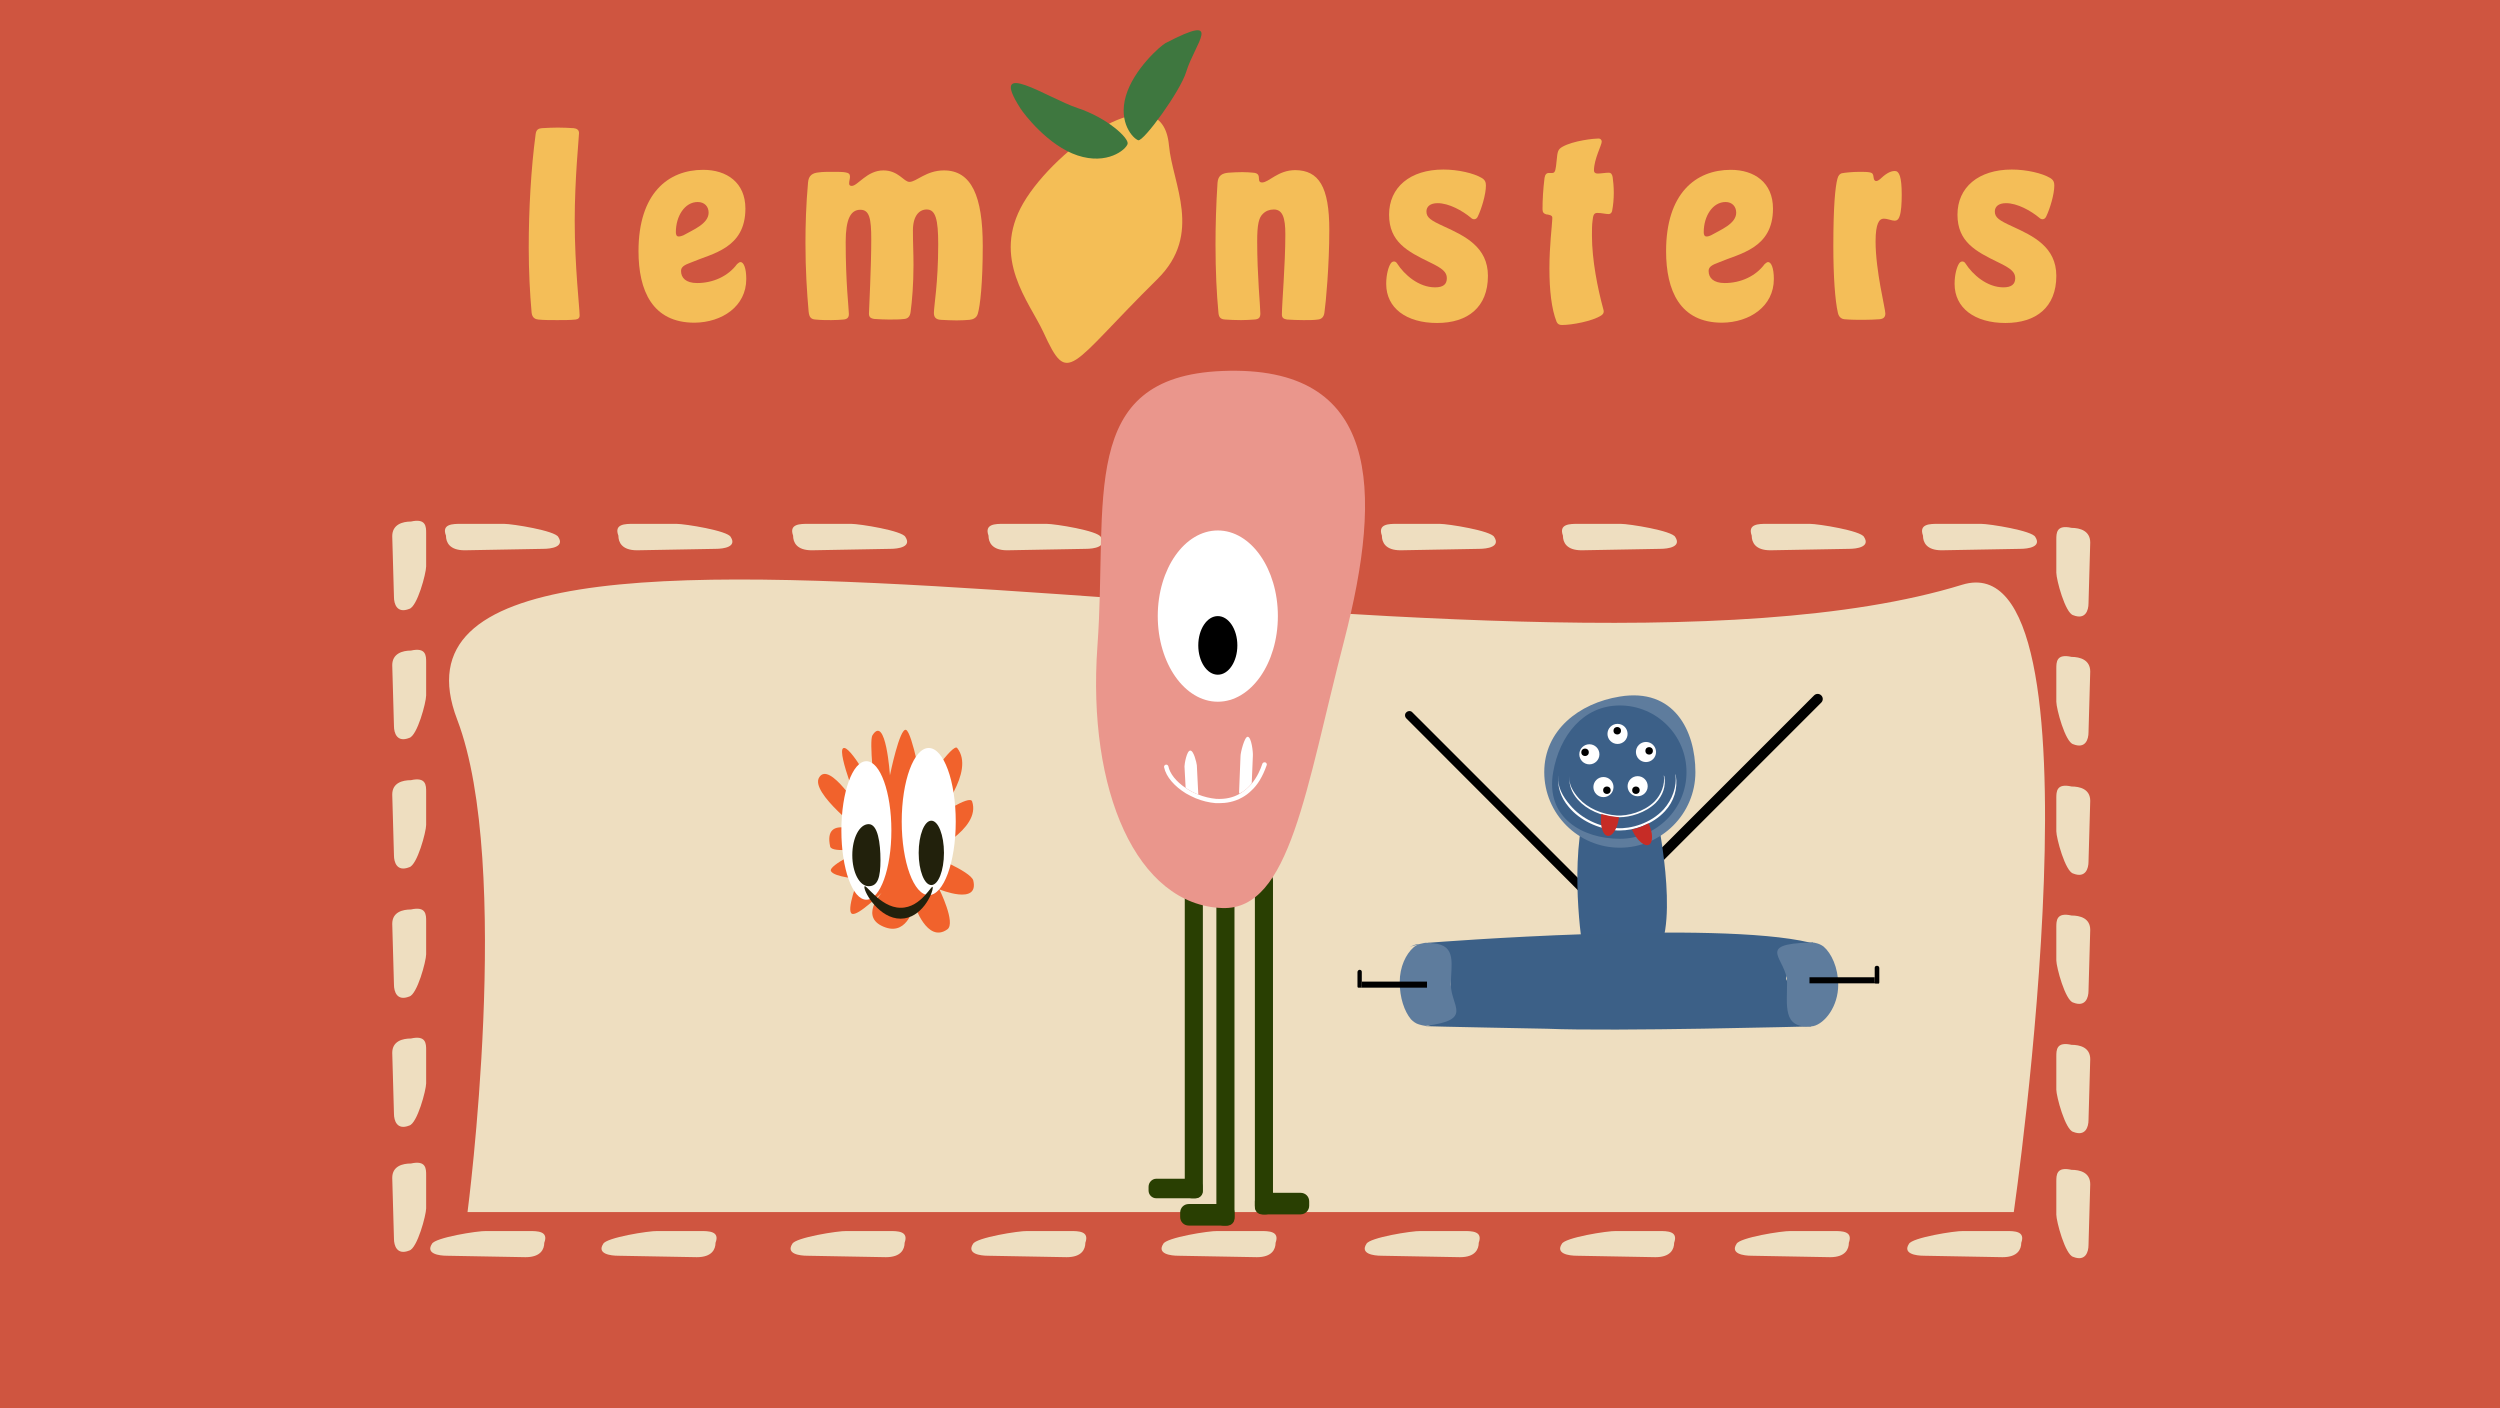 <?xml version="1.0" encoding="utf-8"?>
<!-- Generator: Adobe Illustrator 26.2.1, SVG Export Plug-In . SVG Version: 6.00 Build 0)  -->
<svg version="1.1" xmlns="http://www.w3.org/2000/svg" xmlns:xlink="http://www.w3.org/1999/xlink" x="0px" y="0px"
	 viewBox="0 0 870 490" style="enable-background:new 0 0 870 490;" xml:space="preserve">
<style type="text/css">
	.st0{fill:#CF5540;}
	.st1{fill:#EEDEC0;}
	.st2{fill:#F1622C;}
	.st3{fill:#FFFFFF;}
	.st4{fill:#22210C;}
	.st5{fill:#293F02;}
	.st6{fill:#EA968C;}
	.st7{fill:#F4BE58;}
	.st8{fill:#F4BE56;}
	.st9{fill:#3E773F;}
	.st10{fill:#387945;}
	.st11{fill:#578A55;}
	.st12{fill:#E7A947;}
	.st13{fill:#3C6088;}
	.st14{fill:#5E7C9D;}
	.st15{fill:#3C6087;}
	.st16{fill:#C62C26;}
</style>
<g id="colors">
</g>
<g id="Layer_2">
	<rect class="st0" width="870" height="490"/>
	<path class="st1" d="M700.8,421.8H162.7c0,0,15.8-120.6-3.6-171.4c-40.6-106,366.7,1.4,523.7-46.9
		C734.7,187.5,700.8,421.7,700.8,421.8L700.8,421.8z"/>
	<g>
		<g>
			<path class="st1" d="M142.4,211.9L142.4,211.9c-4.3,1.7-5.3-1.8-5.3-4.1l-0.6-21.2c0-4.1,3.6-5.1,6.5-5.1l0,0
				c5.3-1.2,5.3,1.8,5.3,4.1v11.5C148.3,199.5,145.2,211.2,142.4,211.9L142.4,211.9z"/>
			<path class="st1" d="M142.4,435.2L142.4,435.2c-4.3,1.7-5.3-1.8-5.3-4.1l-0.6-21.2c0-4.1,3.6-5,6.5-5l0,0
				c5.3-1.2,5.3,1.8,5.3,4.1v11.5C148.3,422.8,145.2,434.5,142.4,435.2L142.4,435.2z"/>
			<path class="st1" d="M142.4,391.7L142.4,391.7c-4.3,1.7-5.3-1.8-5.3-4.1l-0.6-21.2c0-4.1,3.6-5,6.5-5l0,0
				c5.3-1.2,5.3,1.8,5.3,4.1v11.5C148.3,379.3,145.2,391,142.4,391.7L142.4,391.7z"/>
			<path class="st1" d="M142.4,346.8L142.4,346.8c-4.3,1.7-5.3-1.8-5.3-4.1l-0.6-21.2c0-4.1,3.6-5,6.5-5l0,0
				c5.3-1.2,5.3,1.8,5.3,4.1v11.5C148.3,334.4,145.2,346.1,142.4,346.8L142.4,346.8z"/>
			<path class="st1" d="M142.4,301.8L142.4,301.8c-4.3,1.7-5.3-1.8-5.3-4.1l-0.6-21.2c0-4.1,3.6-5,6.5-5l0,0
				c5.3-1.2,5.3,1.8,5.3,4.1v11.5C148.3,289.4,145.2,301.1,142.4,301.8L142.4,301.8z"/>
			<path class="st1" d="M142.4,256.8L142.4,256.8c-4.3,1.7-5.3-1.8-5.3-4.1l-0.6-21.2c0-4.1,3.6-5.1,6.5-5.1l0,0
				c5.3-1.2,5.3,1.8,5.3,4.1v11.5C148.3,244.4,145.2,256.1,142.4,256.8L142.4,256.8z"/>
		</g>
		<g>
			<path class="st1" d="M194.3,186.9L194.3,186.9c2.2,3.4-2.4,4.1-5.3,4.1l-27.3,0.5c-5.3,0-6.5-2.8-6.5-5.1l0,0
				c-1.6-4.1,2.4-4.1,5.3-4.1h14.9C178.3,182.3,193.3,184.7,194.3,186.9z"/>
			<path class="st1" d="M708.3,186.9L708.3,186.9c2.2,3.4-2.4,4.1-5.3,4.1l-27.3,0.5c-5.3,0-6.5-2.8-6.5-5.1l0,0
				c-1.5-4.1,2.4-4.1,5.3-4.1h14.9C692.3,182.3,707.4,184.7,708.3,186.9z"/>
			<path class="st1" d="M648.7,186.9L648.7,186.9c2.2,3.4-2.4,4.1-5.3,4.1l-27.3,0.5c-5.3,0-6.5-2.8-6.5-5.1l0,0
				c-1.5-4.1,2.4-4.1,5.3-4.1h14.9C632.7,182.3,647.8,184.7,648.7,186.9z"/>
			<path class="st1" d="M583,186.9L583,186.9c2.2,3.4-2.4,4.1-5.3,4.1l-27.3,0.5c-5.3,0-6.5-2.8-6.5-5.1l0,0
				c-1.5-4.1,2.4-4.1,5.3-4.1H564C566.9,182.3,582,184.7,583,186.9z"/>
			<path class="st1" d="M520,186.9L520,186.9c2.2,3.4-2.4,4.1-5.3,4.1l-27.3,0.5c-5.3,0-6.5-2.8-6.5-5.1l0,0
				c-1.5-4.1,2.4-4.1,5.3-4.1H501C503.9,182.3,519,184.7,520,186.9z"/>
			<path class="st1" d="M453.9,186.9L453.9,186.9c2.2,3.4-2.4,4.1-5.3,4.1l-27.3,0.5c-5.3,0-6.5-2.8-6.5-5.1l0,0
				c-1.5-4.1,2.4-4.1,5.3-4.1h14.9C437.8,182.3,452.9,184.7,453.9,186.9z"/>
			<path class="st1" d="M383.1,186.9L383.1,186.9c2.2,3.4-2.4,4.1-5.3,4.1l-27.3,0.5c-5.3,0-6.5-2.8-6.5-5.1l0,0
				c-1.5-4.1,2.4-4.1,5.3-4.1h14.9C367.1,182.3,382.2,184.7,383.1,186.9z"/>
			<path class="st1" d="M315.1,186.9L315.1,186.9c2.2,3.4-2.4,4.1-5.3,4.1l-27.3,0.5c-5.3,0-6.5-2.8-6.5-5.1l0,0
				c-1.5-4.1,2.4-4.1,5.3-4.1h14.9C299.1,182.3,314.2,184.7,315.1,186.9z"/>
			<path class="st1" d="M254.3,186.9L254.3,186.9c2.2,3.4-2.4,4.1-5.3,4.1l-27.3,0.5c-5.3,0-6.5-2.8-6.5-5.1l0,0
				c-1.6-4.1,2.4-4.1,5.3-4.1h14.9C238.3,182.3,253.4,184.7,254.3,186.9z"/>
		</g>
		<g>
			<path class="st1" d="M664.3,432.9L664.3,432.9c-2.2,3.4,2.4,4.1,5.3,4.1l27.3,0.5c5.3,0,6.5-2.8,6.5-5l0,0
				c1.5-4.1-2.4-4.1-5.3-4.1h-14.9C680.4,428.3,665.3,430.7,664.3,432.9L664.3,432.9z"/>
			<path class="st1" d="M150.3,432.9L150.3,432.9c-2.2,3.4,2.4,4.1,5.3,4.1l27.3,0.5c5.3,0,6.5-2.8,6.5-5l0,0
				c1.6-4.1-2.4-4.1-5.3-4.1h-14.9C166.3,428.3,151.2,430.7,150.3,432.9L150.3,432.9z"/>
			<path class="st1" d="M209.9,432.9L209.9,432.9c-2.2,3.4,2.4,4.1,5.3,4.1l27.3,0.5c5.3,0,6.5-2.8,6.5-5l0,0
				c1.6-4.1-2.4-4.1-5.3-4.1h-14.9C225.9,428.3,210.8,430.7,209.9,432.9L209.9,432.9z"/>
			<path class="st1" d="M275.7,432.9L275.7,432.9c-2.2,3.4,2.4,4.1,5.3,4.1l27.3,0.5c5.3,0,6.5-2.8,6.5-5l0,0
				c1.5-4.1-2.4-4.1-5.3-4.1h-14.9C291.7,428.3,276.6,430.7,275.7,432.9L275.7,432.9z"/>
			<path class="st1" d="M338.6,432.9L338.6,432.9c-2.2,3.4,2.4,4.1,5.3,4.1l27.3,0.5c5.3,0,6.5-2.8,6.5-5l0,0
				c1.5-4.1-2.4-4.1-5.3-4.1h-14.9C354.7,428.3,339.6,430.7,338.6,432.9L338.6,432.9z"/>
			<path class="st1" d="M404.8,432.9L404.8,432.9c-2.2,3.4,2.4,4.1,5.3,4.1l27.3,0.5c5.3,0,6.5-2.8,6.5-5l0,0
				c1.5-4.1-2.4-4.1-5.3-4.1h-14.9C420.8,428.3,405.7,430.7,404.8,432.9L404.8,432.9z"/>
			<path class="st1" d="M475.5,432.9L475.5,432.9c-2.2,3.4,2.4,4.1,5.3,4.1l27.3,0.5c5.3,0,6.5-2.8,6.5-5l0,0
				c1.5-4.1-2.4-4.1-5.3-4.1h-14.9C491.5,428.3,476.4,430.7,475.5,432.9L475.5,432.9z"/>
			<path class="st1" d="M543.5,432.9L543.5,432.9c-2.2,3.4,2.4,4.1,5.3,4.1l27.3,0.5c5.3,0,6.5-2.8,6.5-5l0,0
				c1.5-4.1-2.4-4.1-5.3-4.1h-14.9C559.5,428.3,544.4,430.7,543.5,432.9L543.5,432.9z"/>
			<path class="st1" d="M604.3,432.9L604.3,432.9c-2.2,3.4,2.4,4.1,5.3,4.1l27.3,0.5c5.3,0,6.5-2.8,6.5-5l0,0
				c1.5-4.1-2.4-4.1-5.3-4.1h-14.9C620.3,428.3,605.2,430.7,604.3,432.9L604.3,432.9z"/>
		</g>
		<g>
			<path class="st1" d="M721.5,214.1L721.5,214.1c4.3,1.7,5.3-1.8,5.3-4.1l0.6-21.2c0-4.1-3.6-5.1-6.5-5.1l0,0
				c-5.3-1.2-5.3,1.8-5.3,4.1v11.5C715.6,201.7,718.7,213.4,721.5,214.1L721.5,214.1z"/>
			<path class="st1" d="M721.5,437.4L721.5,437.4c4.3,1.7,5.3-1.8,5.3-4.1l0.6-21.2c0-4.1-3.6-5-6.5-5l0,0c-5.3-1.2-5.3,1.8-5.3,4.1
				v11.5C715.6,425,718.7,436.7,721.5,437.4L721.5,437.4z"/>
			<path class="st1" d="M721.5,393.9L721.5,393.9c4.3,1.7,5.3-1.8,5.3-4.1l0.6-21.2c0-4.1-3.6-5-6.5-5l0,0c-5.3-1.2-5.3,1.8-5.3,4.1
				v11.5C715.6,381.5,718.7,393.2,721.5,393.9L721.5,393.9z"/>
			<path class="st1" d="M721.5,348.9L721.5,348.9c4.3,1.7,5.3-1.8,5.3-4.1l0.6-21.2c0-4.1-3.6-5-6.5-5l0,0c-5.3-1.2-5.3,1.8-5.3,4.1
				v11.5C715.6,336.5,718.7,348.2,721.5,348.9L721.5,348.9z"/>
			<path class="st1" d="M721.5,304L721.5,304c4.3,1.7,5.3-1.8,5.3-4.1l0.6-21.2c0-4.1-3.6-5-6.5-5l0,0c-5.3-1.2-5.3,1.8-5.3,4.1
				v11.5C715.6,291.6,718.7,303.3,721.5,304L721.5,304z"/>
			<path class="st1" d="M721.5,259L721.5,259c4.3,1.7,5.3-1.8,5.3-4.1l0.6-21.2c0-4.1-3.6-5.1-6.5-5.1l0,0c-5.3-1.2-5.3,1.8-5.3,4.1
				v11.5C715.6,246.6,718.7,258.3,721.5,259z"/>
		</g>
	</g>
	<g>
		<path class="st2" d="M299.5,282.3c0,0-8.3-20.4-6.1-21.9c2.2-1.6,11,14.6,11,14.6s-2-17.1-0.8-19.1c4.7-7.5,6.1,13.9,6.1,13.9
			s3.4-16.7,5.6-15.8s5.7,20.3,5.7,20.3s10.6-15.9,12.1-14c6.5,8.2-7.1,24-7.1,24s11.5-7.9,12.3-5.4c3.3,9.8-15.6,18.3-15.6,18.3
			s15.1,5.9,16,9.2c2.1,8.8-11.8,3.1-11.8,3.1s5.8,11.7,2.8,13.9c-7.1,5.1-11.5-8.6-11.5-8.6s-2.1,10.6-9.9,8
			c-9.8-3.3-1.4-12.2-1.4-12.2s-8.3,8.3-10.4,7.4c-2.2-1,2.2-12.2,2.2-12.2s-8.2-0.5-9.5-2.6s12.4-8.2,12.4-8.2s-12.1,2.1-12.7-0.4
			c-2.6-11.9,12-4.3,12-4.3s-19.3-14.5-15.8-19.8C288.7,264.7,299.5,282.3,299.5,282.3L299.5,282.3z"/>
		<ellipse class="st3" cx="301.5" cy="289" rx="8.7" ry="24.1"/>
		<ellipse class="st3" cx="323.2" cy="285.9" rx="9.4" ry="25.6"/>
		<path class="st4" d="M306.4,299.3c0,6-0.9,9.1-4.1,9.1s-5.7-4.8-5.7-10.8s2.5-10.8,5.7-10.8S306.4,293.4,306.4,299.3L306.4,299.3z
			"/>
		<ellipse class="st4" cx="324.1" cy="296.8" rx="4.4" ry="11.2"/>
		<path class="st4" d="M324.6,308.9c0,2.1-3.9,10.8-11.2,10.8c-7.3,0-12.6-8.9-12.6-11c0-2.1,5.3,7.2,12.6,7.2
			C320.8,316,324.6,306.9,324.6,308.9z"/>
	</g>
	<g>
		<g>
			<path class="st5" d="M425.8,307.6h1.3c1.4,0,2.5,1.1,2.5,2.5V424c0,1.4-1.1,2.5-2.5,2.5h-1.3c-1.4,0-2.5-1.1-2.5-2.5V310.1
				C423.3,308.8,424.4,307.6,425.8,307.6z"/>
			<path class="st5" d="M413.7,419h12.9c1.7,0,3,1.3,3,3v1.5c0,1.7-1.3,3-3,3h-12.9c-1.7,0-3-1.3-3-3V422
				C410.7,420.3,412,419,413.7,419z"/>
		</g>
		<g>
			<path class="st5" d="M440.5,422.6h-1.3c-1.4,0-2.5-1.1-2.5-2.5V306.2c0-1.4,1.1-2.5,2.5-2.5h1.3c1.4,0,2.5,1.1,2.5,2.5v113.8
				C443,421.4,441.9,422.6,440.5,422.6z"/>
			<path class="st5" d="M452.6,422.6h-12.9c-1.7,0-3-1.3-3-3v-1.5c0-1.7,1.3-3,3-3h12.9c1.7,0,3,1.3,3,3v1.5
				C455.6,421.2,454.3,422.6,452.6,422.6z"/>
		</g>
		<g>
			<path class="st5" d="M414.8,309.2h1.3c1.4,0,2.5,1.1,2.5,2.5v102.8c0,1.4-1.1,2.5-2.5,2.5h-1.3c-1.4,0-2.5-1.1-2.5-2.5V311.7
				C412.3,310.3,413.4,309.2,414.8,309.2z"/>
			<path class="st5" d="M402.4,410.2h13.4c1.5,0,2.7,1.2,2.7,2.7v1.4c0,1.5-1.2,2.7-2.7,2.7h-13.4c-1.5,0-2.7-1.2-2.7-2.7V413
				C399.7,411.5,400.9,410.2,402.4,410.2z"/>
		</g>
		<path class="st6" d="M467.8,222.8c-13.4,51.6-18.8,94-42.4,93.2c-29.8-1-47.1-40.8-43.5-91.1c3.7-50.9-7.2-93.8,43.5-95.8
			C480.2,126.9,481.4,170.2,467.8,222.8z"/>
		<path class="st3" d="M417,276.4L417,276.4c0,0.1,0,0.1,0,0.1c-1.6-0.6-3-1.4-4.4-2.3l-0.4-7.5c0-0.9,0.8-5.5,2-5.5
			c1.2-0.1,2.2,4.2,2.3,5.1L417,276.4z"/>
		<path class="st3" d="M440.8,266.3c-1.4,4-3.2,6.9-5.3,8.8c-1,1-2.1,1.8-3.2,2.4c-2.8,1.6-5.7,2-8,2c-0.4,0-0.9,0-1.2,0
			c-2.4-0.2-4.8-0.8-7-1.7c-1.2-0.5-2.3-1.1-3.4-1.7c-3.9-2.4-6.9-5.7-7.6-9.1c-0.1-0.4,0.2-0.8,0.6-0.9c0.4-0.1,0.8,0.2,0.9,0.6
			c0.5,2.5,2.7,5.3,6,7.5c1.3,0.9,2.8,1.7,4.4,2.3c2,0.8,4.1,1.3,6.2,1.5c3.3,0.2,6-0.5,8.1-1.7c1.7-1,3.1-2.2,4.3-3.6
			c1.9-2.3,3-4.8,3.7-6.9c0.1-0.4,0.6-0.6,1-0.5C440.7,265.4,441,265.9,440.8,266.3L440.8,266.3z"/>
		<path class="st3" d="M436,263l-0.4,9.6c-1.1,1.4-2.5,2.7-4.3,3.6c-0.1-0.2-0.1-0.4-0.1-0.6l0.5-12.5c0-1.2,1.4-6.8,2.5-6.7
			C435.5,256.4,436.1,261.8,436,263L436,263z"/>
		<ellipse class="st3" cx="423.8" cy="214.4" rx="20.9" ry="29.8"/>
		<ellipse cx="423.8" cy="224.6" rx="6.8" ry="10.2"/>
	</g>
	<g>
		<g>
			<path class="st7" d="M200.3,111.2c-1.9,0.2-4.1,0.2-6.4,0.2s-4.6,0-6.6-0.2c-0.9-0.1-2.1-0.5-2.3-2.4c-0.6-6.7-1-14.5-1-22.6
				c0-13.3,0.8-27.6,2.4-39.5c0.2-1.7,1.1-2,2.2-2.1c1.9-0.1,3.7-0.2,5.5-0.2s3.8,0.1,5.5,0.2c1.1,0.1,1.9,0.6,1.9,1.7
				c0,1.4-1.5,15.6-1.5,30.6c0,15.8,1.7,30.3,1.7,32.7C201.8,110.6,201.2,111.1,200.3,111.2L200.3,111.2z"/>
			<path class="st7" d="M241.7,112.3c-14.7,0-19.5-11.2-19.5-24.9c0-20.1,10.3-28.3,22.5-28.3c8.2,0,14.7,4.4,14.7,13.5
				c0,13.9-11.6,15.6-18.8,18.7c-2.5,0.9-3.6,1.6-3.6,3c0,2.4,1.7,4.2,5.6,4.2c5.6,0,10.8-2.4,13.9-6.6c0.5-0.4,0.8-0.7,1.2-0.7
				c1.1,0,2,2.1,2,5.9C259.7,106.6,251.3,112.2,241.7,112.3L241.7,112.3z M242.8,70.3c-4.5,0-7.6,4.9-7.6,10.5c0,0.8,0.2,1.5,1,1.5
				c0.5,0,1.1-0.2,1.6-0.4c3.3-1.9,8.8-4,8.8-7.9C246.6,71.9,245.2,70.3,242.8,70.3L242.8,70.3z"/>
			<path class="st7" d="M293.5,111.2c-1.1,0.1-2.7,0.2-4.2,0.2c-1.6,0-3.5,0-5.5-0.2c-1.4-0.1-2.2-0.6-2.4-2.8
				c-0.6-6.8-1.1-14.6-1.1-23.8c0-6.3,0.2-13.3,0.9-21.1c0.2-2.5,1.6-3.3,3.7-3.5c1.4-0.2,3-0.2,4.8-0.2s3.7,0,4.6,0.2
				c1.1,0.2,1.5,0.6,1.5,1.5c0,0.7-0.3,1.5-0.3,2.4c0,0.5,0.3,0.8,0.9,0.8c2.1,0,5.3-5.4,11-5.4c5.3,0,7.1,4,9.1,4c2.4,0,5.8-4,12-4
				c9.6,0,13.5,9,13.5,26.3c0,12.9-0.9,20.8-1.7,23.5c-0.4,1.6-1.8,2.1-2.9,2.2s-2.8,0.2-4.5,0.2s-3.7-0.1-5.5-0.2
				c-1.9-0.1-2.4-1.1-2.4-2.4c0-2.4,1.5-10.3,1.5-23.9c0-8.6-0.9-12.1-4-12.1c-2.6,0-4.8,2.2-4.8,7.3c0,4.5,0.2,7.7,0.2,12
				c0,6.8-0.5,12.6-1,16.3c-0.2,1.7-1,2.4-2.2,2.5c-1.5,0.2-3.4,0.2-5.4,0.2c-1.6,0-3.4-0.1-5-0.2c-1.5-0.2-1.9-0.8-1.9-1.9
				c0-1.2,0.8-15.6,0.8-25.8c0-7.2-0.6-10.3-3.8-10.3c-3.4,0-5.1,3.3-5.1,11.2c0,14.4,1.1,23.2,1.1,24.9
				C295.5,110.5,294.8,111.1,293.5,111.2L293.5,111.2z"/>
			<path class="st7" d="M462.6,80c0,12.4-1.2,25.4-1.7,28.8c-0.2,1.6-1.1,2.3-2.3,2.4c-1.3,0.2-3.1,0.2-5,0.2c-2,0-4-0.1-5.7-0.2
				c-1.3-0.2-1.8-0.7-1.8-1.7c0-3.8,1.2-17.3,1.2-28c0-5.8-1-8.6-4-8.6c-1.5,0-2.8,0.5-3.8,1.5c-1.4,1.3-2,3.6-2,9.5
				c0,12.2,1.1,22.7,1.1,25.2c0,1.5-0.6,2-2.1,2.1s-3,0.2-4.6,0.2c-2,0-4-0.1-5.5-0.2c-1.4-0.1-2.3-0.5-2.4-2.6
				c-0.6-6.3-1-14.2-1-23.5c0-6.6,0.2-13.8,0.7-21.5c0.2-2.6,1.7-3.3,3.8-3.5c1.5-0.1,3.2-0.2,4.8-0.2c1.4,0,2.8,0.1,3.8,0.2
				c1.5,0.1,2,0.7,2,1.9s0.4,1.5,1.1,1.5c2.4,0,5.5-4.3,11.6-4.3C458.9,59.3,462.6,64.9,462.6,80L462.6,80z"/>
			<path class="st7" d="M499.4,100c2.9,0,4.1-1.1,4.1-3.2s-1.5-3.4-5.9-5.5c-7.8-3.8-14.2-7.1-14.2-16.6s7.3-15.7,18.9-15.7
				c5.2,0,10.6,1.3,13.3,2.9c1.2,0.7,1.5,1.5,1.5,2.7c0,3-1.5,8-2.8,10.7c-0.3,0.7-0.8,1-1.3,1c-0.4,0-0.8-0.2-1.1-0.5
				c-3-2.5-7.7-5.1-11.6-5.1c-2.6,0-3.9,1.2-3.9,2.9c0,2.1,1.5,3.1,6.1,5.2c7.2,3.3,15.3,7.1,15.3,17.2c0,10.9-7,16.4-17.7,16.4
				s-17.7-5.2-17.7-13.6c0-3.3,0.8-5.9,1.5-7c0.3-0.5,0.7-0.8,1.2-0.8c0.4,0,0.8,0.2,1.1,0.7C488.7,95.6,493.7,100,499.4,100
				L499.4,100z"/>
			<path class="st7" d="M556.3,48.2c0.7,0,1.1,0.5,1.1,1.1c0,1.2-2.7,6.1-2.7,10c0,0.7,0.4,1.1,1.3,1.1c1.1,0,2.8-0.3,3.9-0.3
				c0.7,0,1.1,0.5,1.3,1.5c0.2,1.4,0.4,3.4,0.4,5.5s-0.2,4.4-0.6,6.4c-0.2,0.7-0.7,1-1.2,1c-1.1,0-2.4-0.4-3.9-0.4
				c-1.2,0-1.5,0.7-1.7,2.8c-0.2,1.4-0.2,3.2-0.2,5.1c0,8.5,2,18.4,3.9,25.4c0.1,0.4,0.2,0.7,0.2,0.9c0,0.7-0.3,1.1-0.9,1.5
				c-3.1,2-10.2,3.3-13.6,3.3c-1,0-1.5-0.3-1.9-1.1c-1.8-4.5-2.5-11.2-2.5-18.5c0-8.1,0.9-14.7,1-17.3c0.1-0.9-0.2-1.2-1-1.4
				c-0.4-0.1-0.8-0.2-1.1-0.2c-0.8-0.2-1.3-0.7-1.3-1.7c0-3.4,0.2-6.9,0.7-11c0.2-1.2,0.7-1.7,1.5-1.7h1.2c1.1,0,1.2-1.3,1.5-4.2
				c0.3-3.4,0.5-4,2-4.9C547.6,48.9,554.8,48.2,556.3,48.2L556.3,48.2z"/>
			<path class="st7" d="M599.3,112.3c-14.7,0-19.5-11.2-19.5-24.9c0-20.1,10.3-28.3,22.5-28.3c8.2,0,14.7,4.4,14.7,13.5
				c0,13.9-11.6,15.6-18.8,18.7c-2.5,0.9-3.6,1.6-3.6,3c0,2.4,1.7,4.2,5.6,4.2c5.6,0,10.8-2.4,13.9-6.6c0.5-0.4,0.8-0.7,1.2-0.7
				c1.1,0,2,2.1,2,5.9C617.3,106.6,608.9,112.2,599.3,112.3L599.3,112.3z M600.5,70.3c-4.5,0-7.6,4.9-7.6,10.5c0,0.8,0.2,1.5,1,1.5
				c0.5,0,1.1-0.2,1.5-0.4c3.3-1.9,8.8-4,8.8-7.9C604.2,71.9,602.8,70.3,600.5,70.3L600.5,70.3z"/>
			<path class="st7" d="M654,111.1c-1.5,0.1-3.4,0.2-5.5,0.2s-4.3,0-6.6-0.2c-1.1-0.1-2-0.8-2.3-2.2c-1-4.2-1.6-12.8-1.6-23.3
				c0-14.2,0.7-20.6,1.4-23.3c0.3-1.3,0.9-1.8,1.5-2c1-0.2,3.7-0.5,6.2-0.5c1.4,0,2.7,0,3.7,0.2c0.9,0.2,1.1,0.7,1.2,1.7
				c0.1,1,0.5,1.3,0.9,1.3s0.8-0.2,1.4-0.7c1.6-1.5,3.3-2.8,5.1-2.8c1.5,0,2.4,1.9,2.4,8.3c0,3-0.2,5.9-0.7,7.3
				c-0.4,1.4-1.1,1.7-1.8,1.7c-1,0-2.3-0.7-3.8-0.7s-2.8,1.6-2.8,7.9c0,10.3,3.4,23.4,3.4,25.1C656.1,110.2,655.6,111,654,111.1
				L654,111.1z"/>
			<path class="st7" d="M697.2,100c2.8,0,4.1-1.1,4.1-3.2s-1.5-3.4-5.9-5.5c-7.8-3.8-14.2-7.1-14.2-16.6s7.3-15.7,18.9-15.7
				c5.2,0,10.6,1.3,13.3,2.9c1.2,0.7,1.5,1.5,1.5,2.7c0,3-1.5,8-2.8,10.7c-0.3,0.7-0.8,1-1.3,1c-0.4,0-0.8-0.2-1.1-0.5
				c-3-2.5-7.7-5.1-11.6-5.1c-2.6,0-3.9,1.2-3.9,2.9c0,2.1,1.5,3.1,6.1,5.2c7.2,3.3,15.3,7.1,15.3,17.2c0,10.9-7,16.4-17.7,16.4
				s-17.7-5.2-17.7-13.6c0-3.3,0.8-5.9,1.5-7c0.3-0.5,0.7-0.8,1.2-0.8c0.4,0,0.8,0.2,1.1,0.7C686.5,95.6,691.5,100,697.2,100
				L697.2,100z"/>
		</g>
		<path class="st8" d="M402.8,97.1c-31.1,30.7-30.9,37.7-39.7,18.5c-4.9-10.6-18.2-25.6-7-44.9s48.3-46.1,50.7-20.1
			C408,64,418.7,81.4,402.8,97.1L402.8,97.1z"/>
		<path class="st9" d="M375,37.6c-10.3-3.4-31.4-17.8-19.9,0.1c1.1,1.8,9.6,13,19.9,16.4s16.8-2,17.4-4S385.3,41,375,37.6L375,37.6z
			"/>
		<path class="st9" d="M412.8,25c3-9.9,13.5-20.8-7.2-10c-1.7,0.9-11.1,9.1-13.8,18.4s2.5,14.8,4.3,15.4S410.8,31.7,412.8,25
			L412.8,25z"/>
	</g>
	<g>
		<g>
			<path class="st10" d="M489.4,590.9c13.7-15.8,49.2-28.5,98.1-33.7c70.7-7.5,88,21.3,86.9,42.2c-1,20.9-41.8,28.6-90.7,33.5
				C484.2,642.8,469.9,613.3,489.4,590.9L489.4,590.9z"/>
			<path class="st11" d="M483,586.7c13.7-15.8,49.2-28.5,98.1-33.7c70.7-7.5,88,21.3,86.9,42.2c-1,20.9-41.8,28.6-90.7,33.5
				C477.8,638.6,463.5,609.1,483,586.7L483,586.7z"/>
		</g>
		<g>
			<g>
				<path class="st12" d="M524.2,610.9c-1,0.1-2.3,0.3-3.7,0.5c-1.4,0.2-2.9,0.3-4.5,0.4c-0.8,0-1.4-0.2-1.6-0.9
					c-0.9-1.9-1.7-5.9-2.2-10.8c-0.7-6.6-0.5-9.7-0.2-11c0.2-0.6,0.5-0.9,0.9-1.1c0.7-0.2,2.5-0.5,4.2-0.7c0.9-0.1,1.8-0.2,2.5-0.1
					c0.6,0,0.8,0.3,0.9,0.7c0.1,0.5,0.4,0.6,0.7,0.5c0.3,0,0.5-0.2,0.9-0.4c1-0.8,2.1-1.6,3.3-1.7c1-0.1,1.7,0.7,2,3.7
					c0.1,1.4,0.2,2.8-0.1,3.5c-0.2,0.7-0.6,0.9-1.1,0.9c-0.7,0.1-1.6-0.2-2.6-0.1s-1.8,0.9-1.5,3.9c0.5,4.8,3.4,10.7,3.5,11.5
					C525.6,610.4,525.3,610.7,524.2,610.9L524.2,610.9z"/>
				<path class="st12" d="M533.4,598.2c-0.3-3.2-0.2-9.4,0-11.1c0.1-0.8,0.5-1.2,1.4-1.4c1.1-0.2,2.5-0.3,3.8-0.5
					c1.3-0.1,2.4-0.2,3.3-0.3c0.9,0,1.2,0.3,1.3,0.8c0.1,1.2,0,7.9,0.5,12.9c0.3,3.1,1.5,4,3.3,3.9c0.9-0.1,1.6-0.4,2.2-0.8
					c1-0.8,1.3-2.2,1.1-4.7c-0.7-6.7-1.9-10.7-2-11.4c-0.1-0.8,0.3-1.1,1.3-1.2c0.8-0.2,1.9-0.3,3-0.4c1.4-0.1,2.7-0.3,3.7-0.3
					c1-0.1,1.7,0.1,2,1.2c0.9,3,1.4,6.3,1.8,9.9c0.3,3.3,0.5,7,0.4,11c0,1.2-1,1.6-2.2,1.8c-0.9,0.2-2,0.3-3,0.4
					c-0.8,0.1-1.5,0.2-2.1,0.2c-0.9,0-1.3-0.2-1.4-0.8c0-0.5-0.3-0.7-1-0.6c-1.8,0.2-3.9,2.5-7.8,2.9
					C536.7,610.1,534.3,607.3,533.4,598.2L533.4,598.2z"/>
				<path class="st12" d="M579.5,605.4c-1.2,0.2-2.7,0.4-4.3,0.5c-1.5,0.2-3.1,0.3-4.5,0.4c-0.6,0-1.5-0.1-1.7-1
					c-0.8-3.1-1.3-6.7-1.7-10.5c-0.6-6.2-0.8-13-0.2-18.6c0.1-0.8,0.7-1,1.4-1.1c1.3-0.2,2.5-0.3,3.7-0.5s2.5-0.2,3.7-0.3
					c0.8,0,1.3,0.1,1.3,0.7c0.1,0.6-0.2,7.4,0.5,14.4c0.8,7.4,2.6,14.1,2.7,15.2C580.5,605,580,605.3,579.5,605.4L579.5,605.4z"/>
				<path class="st12" d="M599.1,603.9c-9.9,1-13.7-3.9-14.3-10.3c-1-9.4,5.6-14,13.8-14.8c5.5-0.6,10.1,1,10.5,5.3
					c0.7,6.5-7.1,8.1-11.8,10c-1.7,0.6-2.3,1-2.3,1.7c0.1,1.1,1.3,1.9,4,1.6c3.8-0.4,7.1-1.9,9.1-4c0.3-0.2,0.5-0.4,0.8-0.4
					c0.8-0.1,1.5,0.9,1.7,2.6C611,600,605.6,603.2,599.1,603.9L599.1,603.9z M597.9,584.2c-3,0.3-4.9,2.8-4.6,5.4
					c0,0.4,0.2,0.7,0.7,0.6c0.3,0,0.7-0.2,1-0.3c2.1-1.1,5.7-2.5,5.5-4.3C600.5,584.6,599.5,584,597.9,584.2L597.9,584.2z"/>
				<path class="st12" d="M626.6,595.3c1.9-0.2,2.7-0.8,2.6-1.8c-0.1-1-1.2-1.5-4.3-2.2c-5.4-1.2-9.9-2.3-10.3-6.8
					c-0.5-4.6,4.2-7.9,12-8.7c3.5-0.4,7.2-0.1,9.1,0.5c0.9,0.3,1.1,0.6,1.2,1.1c0.1,1.4-0.6,3.8-1.4,5.2c-0.2,0.4-0.5,0.5-0.8,0.5
					c-0.3,0-0.6,0-0.8-0.1c-2.2-1-5.5-1.9-8-1.6c-1.8,0.2-2.6,0.8-2.5,1.6c0.1,1,1.1,1.3,4.4,2c5,1,10.7,2.3,11.1,7
					c0.5,5.1-3.9,8.1-11.1,8.9c-7.3,0.8-12.2-1.2-12.5-5.1c-0.2-1.6,0.3-2.8,0.7-3.4c0.2-0.2,0.5-0.4,0.8-0.5c0.3,0,0.6,0,0.7,0.2
					C619.3,593.9,622.8,595.7,626.6,595.3L626.6,595.3z"/>
			</g>
			<g>
				<path class="st8" d="M522.5,609.2c-1,0.1-2.3,0.3-3.7,0.5c-1.4,0.1-2.9,0.3-4.5,0.4c-0.8,0-1.3-0.2-1.6-0.9
					c-0.9-1.9-1.7-5.9-2.2-10.8c-0.7-6.6-0.5-9.7-0.2-11c0.2-0.6,0.5-0.9,0.9-1.1c0.7-0.2,2.5-0.5,4.2-0.7c0.9-0.1,1.8-0.2,2.5-0.1
					c0.6,0,0.8,0.3,0.9,0.7c0.1,0.5,0.4,0.6,0.7,0.5c0.3,0,0.5-0.2,0.9-0.4c1-0.8,2.1-1.6,3.3-1.7c1-0.1,1.7,0.7,2,3.7
					c0.1,1.4,0.2,2.8-0.1,3.5c-0.2,0.7-0.6,0.9-1.1,0.9c-0.7,0.1-1.6-0.2-2.6-0.1s-1.8,0.9-1.5,3.9c0.5,4.8,3.4,10.7,3.5,11.5
					C523.9,608.6,523.6,609,522.5,609.2L522.5,609.2z"/>
				<path class="st8" d="M531.7,596.4c-0.3-3.2-0.2-9.4,0-11.1c0.1-0.8,0.5-1.2,1.4-1.4c1.1-0.1,2.5-0.3,3.8-0.5
					c1.3-0.1,2.4-0.2,3.3-0.3c0.9,0,1.2,0.3,1.3,0.8c0.1,1.2,0,7.9,0.5,12.8c0.3,3.1,1.5,4,3.3,3.9c0.9-0.1,1.6-0.4,2.2-0.8
					c1-0.8,1.3-2.2,1.1-4.7c-0.7-6.7-1.9-10.7-2-11.4c-0.1-0.8,0.3-1.1,1.3-1.2c0.8-0.2,1.9-0.3,3-0.4c1.4-0.1,2.7-0.3,3.7-0.3
					c1-0.1,1.7,0.1,1.9,1.1c0.9,3,1.4,6.3,1.8,9.9c0.3,3.3,0.5,7,0.4,11c0,1.1-1,1.6-2.2,1.8c-0.9,0.2-2,0.3-3,0.4
					c-0.8,0.1-1.5,0.2-2.1,0.2c-0.9,0-1.3-0.2-1.4-0.8c0-0.5-0.3-0.7-1-0.6c-1.8,0.2-3.9,2.5-7.8,2.9
					C535,608.3,532.6,605.5,531.7,596.4L531.7,596.4z"/>
				<path class="st8" d="M577.8,603.6c-1.2,0.2-2.7,0.4-4.3,0.5c-1.5,0.2-3.1,0.3-4.5,0.4c-0.6,0-1.5-0.1-1.7-1
					c-0.8-3.1-1.3-6.7-1.7-10.5c-0.6-6.2-0.8-13-0.2-18.7c0.1-0.8,0.7-1,1.4-1.1c1.3-0.2,2.5-0.3,3.7-0.5c1.3-0.1,2.5-0.2,3.7-0.3
					c0.8,0,1.3,0.1,1.3,0.7c0.1,0.6-0.2,7.4,0.5,14.4c0.8,7.4,2.6,14.1,2.7,15.2C578.8,603.2,578.4,603.5,577.8,603.6L577.8,603.6z"
					/>
				<path class="st8" d="M597.5,602.1c-9.9,1-13.7-3.9-14.3-10.3c-1-9.4,5.6-14,13.8-14.8c5.5-0.6,10.1,1,10.5,5.3
					c0.7,6.5-7.1,8.1-11.8,10c-1.7,0.6-2.3,1-2.3,1.7c0.1,1.1,1.3,1.9,4,1.6c3.8-0.4,7.1-1.9,9.1-4c0.3-0.2,0.5-0.4,0.8-0.4
					c0.8-0.1,1.5,0.8,1.7,2.6C609.3,598.2,603.9,601.4,597.5,602.1z M596.2,582.4c-3,0.3-4.9,2.8-4.6,5.4c0,0.4,0.2,0.7,0.7,0.6
					c0.3,0,0.7-0.1,1-0.3c2.1-1.1,5.7-2.5,5.5-4.3C598.8,582.8,597.8,582.2,596.2,582.4L596.2,582.4z"/>
				<path class="st8" d="M625,593.5c1.9-0.2,2.7-0.8,2.6-1.8c-0.1-1-1.2-1.5-4.3-2.2c-5.4-1.2-9.9-2.3-10.3-6.8
					c-0.5-4.6,4.2-7.9,12-8.7c3.5-0.4,7.2-0.1,9.1,0.5c0.9,0.3,1.1,0.6,1.2,1.1c0.1,1.4-0.6,3.8-1.4,5.2c-0.2,0.4-0.5,0.5-0.8,0.5
					c-0.3,0-0.6,0-0.8-0.1c-2.2-1-5.5-1.9-8-1.6c-1.8,0.2-2.6,0.8-2.5,1.6c0.1,1,1.1,1.3,4.4,2c5,1,10.7,2.3,11.1,7
					c0.5,5.1-3.9,8.1-11.1,8.9c-7.3,0.8-12.2-1.2-12.5-5.1c-0.2-1.6,0.3-2.8,0.7-3.4c0.2-0.2,0.5-0.4,0.8-0.5c0.3,0,0.6,0,0.7,0.2
					C617.6,592.1,621.1,593.8,625,593.5L625,593.5z"/>
			</g>
		</g>
	</g>
	<g>
		<path class="st10" d="M352.6,617.5c-15.5,13.1-51.6,20-99.2,17.6c-69-3.4-81.3-33.6-77.1-53.5c4.1-19.9,44.4-21.2,92.1-18.5
			C365.3,568.5,374.6,598.9,352.6,617.5z"/>
		<path class="st11" d="M348.3,612.7c-15.5,13.1-51.6,20-99.2,17.6c-69-3.4-81.3-33.6-77.1-53.5c4.1-19.9,44.4-21.2,92.1-18.5
			C361,563.7,370.3,594,348.3,612.7z"/>
		<g>
			<path class="st12" d="M205.5,604.9c-0.9-0.1-1.6-0.4-1.9-1.8c-0.9-3.4-1.1-9-0.7-13.9c0.8-11.3,2.2-12.5,12.5-11.8
				c13.8,1,17.2,5.6,16.8,11.2c-0.7,9.2-7.8,13.3-12.5,12.9c-2.8-0.2-4.5-3.2-5.6-3.3c-0.5,0-0.8,0.2-0.8,0.6
				c-0.2,2.7,0.9,4.4,0.8,5.1c0,0.5-0.6,0.6-1.4,0.7C210.4,604.8,207,605,205.5,604.9L205.5,604.9z M213.6,589.8
				c-0.3,4.2,1,5.2,2.9,5.4c2.7,0.2,4.4-2.8,4.7-7.5c0.2-3-1.2-4.3-4.2-4.5C215,583,214,584.2,213.6,589.8L213.6,589.8z"/>
			<path class="st12" d="M249.5,607.2c-1.4,0-3-0.1-4.7-0.3c-1.7-0.1-3.5-0.3-4.9-0.5c-0.7-0.1-1.6-0.4-1.6-1.4
				c-0.2-3.5-0.2-7.5,0.1-11.8c0.5-6.9,1.7-14.2,3.3-20.3c0.2-0.9,0.9-1,1.7-1c1.4,0.1,2.7,0.1,4.1,0.2c1.4,0.1,2.8,0.2,4.1,0.4
				c0.9,0.1,1.4,0.4,1.3,1c0,0.7-1.7,8-2.3,15.8c-0.6,8.2,0.1,15.8,0,17C250.7,607,250.2,607.2,249.5,607.2L249.5,607.2z"/>
			<path class="st12" d="M257.3,599.8c0.5-6.1,7.5-8,15.5-8.2c1.9-0.1,2.8-0.3,2.9-1.1c0.1-1.3-0.9-2.2-3.8-2.4
				c-3.1-0.2-6.4,0.5-9.4,2c-0.4,0.2-0.8,0.3-1.1,0.3c-0.2,0-0.5-0.1-0.8-0.3c-1.1-0.8-2.1-2.3-2-4c0.2-3,5.7-4.9,14.3-4.3
				c10.2,0.8,13.5,4.6,13,10.8c-0.2,2.6-0.8,6.6-1,9.7c-0.2,2.4,0.1,5.3,0,5.9c0,0.7-0.6,1.1-1.6,1.2c-2,0.1-8.6-0.3-12.6-0.6
				C261.6,608.1,256.9,605.4,257.3,599.8L257.3,599.8z M275.1,598.1c0.1-1.3-0.1-1.6-1.2-1.7c-3.3-0.2-6.2,0.9-6.3,3.1
				c-0.1,1.8,1.6,2.8,4.7,3c1.9,0.1,2.5-0.4,2.6-1.7L275.1,598.1L275.1,598.1z"/>
			<path class="st12" d="M293.6,602.8c1.7,0.1,3.9,0.5,5.9,0.7c2.2,0.2,3.8,0.1,3.9-0.8c0-0.2-0.3-0.5-0.7-0.7c-7-3-10-7.1-9.3-16.6
				c0.1-1.1,0.6-1.5,2.1-1.5c1.1,0,2.4,0,3.9,0.2c1.5,0.1,3.1,0.3,4.5,0.5c0.7,0.1,1.3,0.3,1.2,0.9c0,0.4-0.4,1.8-0.5,3
				c-0.4,5.3,2,9.6,4.1,9.8c0.4,0,0.7-0.1,1-0.5c0.8-1.4,1.3-4.1,1.5-6.8c0.2-2.1-0.1-4.4-0.1-4.9c0-0.5,0.7-0.8,1.3-0.8
				c1,0,2.6,0.1,4,0.2c1.5,0.1,2.9,0.2,3.6,0.3c1.7,0.3,2.1,1.2,2,2.5c-1.1,14.6-5.9,24.5-28.9,22.8c-1.6-0.1-2-0.6-2-1.5
				c0-0.6,0-1.3,0-2c0.1-1.3,0.3-2.7,0.6-3.9C292,603,292.7,602.7,293.6,602.8L293.6,602.8z"/>
		</g>
		<g>
			<path class="st7" d="M203.6,603.6c-0.9-0.1-1.6-0.4-1.9-1.8c-0.9-3.4-1.1-9-0.7-13.9c0.8-11.3,2.2-12.5,12.5-11.8
				c13.8,1,17.2,5.6,16.8,11.2c-0.7,9.2-7.8,13.3-12.5,12.9c-2.8-0.2-4.5-3.2-5.6-3.3c-0.5,0-0.8,0.2-0.8,0.6
				c-0.2,2.7,0.9,4.4,0.8,5.1c0,0.5-0.6,0.6-1.4,0.7C208.5,603.5,205.1,603.7,203.6,603.6L203.6,603.6z M211.7,588.4
				c-0.3,4.2,1,5.2,2.9,5.4c2.7,0.2,4.4-2.8,4.7-7.5c0.2-3-1.2-4.3-4.2-4.5C213.1,581.7,212.1,582.9,211.7,588.4L211.7,588.4z"/>
			<path class="st7" d="M247.6,605.9c-1.4,0-3-0.1-4.7-0.3c-1.7-0.1-3.5-0.3-4.9-0.5c-0.7-0.1-1.6-0.4-1.6-1.3
				c-0.2-3.5-0.2-7.5,0.1-11.8c0.5-6.9,1.7-14.2,3.3-20.3c0.2-0.9,0.9-1,1.7-1c1.4,0.1,2.7,0.1,4.1,0.2c1.4,0.1,2.8,0.2,4.1,0.4
				c0.9,0.1,1.4,0.4,1.3,1c0,0.7-1.7,8-2.3,15.8c-0.6,8.2,0.1,15.8,0,17C248.8,605.7,248.3,605.9,247.6,605.9L247.6,605.9z"/>
			<path class="st7" d="M255.4,598.4c0.5-6.1,7.5-8,15.5-8.2c1.9-0.1,2.8-0.3,2.9-1.1c0.1-1.3-0.9-2.2-3.8-2.4
				c-3.1-0.2-6.4,0.5-9.4,2c-0.4,0.2-0.8,0.3-1.1,0.3c-0.2,0-0.5-0.1-0.8-0.3c-1.1-0.8-2.1-2.3-2-4c0.2-3,5.7-4.9,14.3-4.3
				c10.2,0.8,13.5,4.6,13,10.8c-0.2,2.6-0.8,6.6-1,9.7c-0.2,2.4,0.1,5.3,0,5.9c0,0.7-0.6,1.1-1.6,1.2c-2,0.1-8.6-0.3-12.6-0.6
				C259.7,606.8,254.9,604,255.4,598.4L255.4,598.4z M273.2,596.8c0.1-1.3-0.1-1.6-1.1-1.7c-3.3-0.2-6.2,0.9-6.3,3.1
				c-0.1,1.8,1.6,2.8,4.7,3c1.9,0.1,2.5-0.4,2.6-1.7L273.2,596.8L273.2,596.8z"/>
			<path class="st7" d="M291.7,601.5c1.7,0.1,3.9,0.5,5.9,0.7c2.2,0.2,3.8,0.1,3.9-0.8c0-0.2-0.3-0.5-0.7-0.7c-7-3-10-7.1-9.3-16.6
				c0.1-1.1,0.6-1.5,2.1-1.5c1.1,0,2.4,0,3.9,0.2c1.5,0.1,3.1,0.3,4.5,0.5c0.7,0.1,1.3,0.3,1.2,0.8c0,0.4-0.4,1.8-0.5,3
				c-0.4,5.3,2,9.6,4.1,9.8c0.4,0,0.7-0.1,1-0.5c0.8-1.4,1.3-4.1,1.5-6.8c0.2-2.1-0.1-4.4-0.1-4.9c0-0.5,0.7-0.8,1.3-0.8
				c1,0,2.6,0.1,4,0.2c1.5,0.1,2.9,0.2,3.6,0.4c1.7,0.3,2.1,1.2,2,2.5c-1.1,14.6-5.9,24.5-28.9,22.8c-1.6-0.1-2-0.6-2-1.5
				c0-0.6,0-1.3,0-2c0.1-1.3,0.3-2.7,0.6-3.9C290.1,601.7,290.7,601.4,291.7,601.5L291.7,601.5z"/>
		</g>
	</g>
	<g>
		<path d="M576.4,296.9l54.9-54.9c0.7-0.7,1.8-0.7,2.5,0v0c0.7,0.7,0.7,1.8,0,2.5l-54.9,54.9c-0.7,0.7-1.8,0.7-2.5,0v0
			C575.7,298.7,575.7,297.6,576.4,296.9z"/>
		<path d="M551.5,312.2L489.4,250c-0.6-0.6-0.6-1.6,0-2.1l0,0c0.6-0.6,1.6-0.6,2.1,0l62.2,62.2c0.6,0.6,0.6,1.6,0,2.1v0
			C553.1,312.8,552.1,312.8,551.5,312.2z"/>
		<path class="st13" d="M563.8,345L563.8,345c-7,0-12.7-5.7-12.7-12.7c0,0-4.9-27.7,0-49c1.5-6.8,5.7-12.7,12.7-12.7l0,0
			c7,0,12.7,5.7,12.7,12.7c0,0,8.1,37.4,0,49C570.5,340.8,570.8,345,563.8,345z"/>
		<path class="st14" d="M628,357.9c0.4,0,0.8,0,1.2-0.1c-0.3,0.1-0.7,0.1-1,0.1C628.1,357.9,628.1,357.9,628,357.9L628,357.9z"/>
		<path class="st14" d="M631.2,329.1c-0.9-0.2-1.8-0.4-2.7-0.5c0.2,0,0.4,0,0.6,0C629.8,328.6,630.5,328.8,631.2,329.1L631.2,329.1z
			"/>
		<path class="st15" d="M630.3,357.2c-0.2,0-0.3,0-0.5,0c0,0-68,1.8-91.5,0.8c-0.7,0-41.6-0.8-42.3-0.9c0.1,0,0.1,0,0.2,0h0
			c4.1-0.4,8.7-6.8,8.7-14.4c0-6-2.4-11-5.3-13.4c-0.8-0.6-1.7-1-2.7-1.2c-0.1,0-0.2,0-0.3,0c0.5,0,1-0.1,1.6-0.1
			c0,0,98.9-7.8,131.6,0c0.4,0.1,0.7,0,1.1,0c6.3,14.2-13.7,8-8.5,14C627.9,348.1,633.8,340.1,630.3,357.2L630.3,357.2z"/>
		<path class="st14" d="M639.7,342.7c0,7.6-4.7,13.5-8.7,14.4h0c-0.4,0-0.8,0.1-1.2,0.1c-9.4,0.5-7.9-7.1-7.9-15.3
			s-11.7-13.4,8.2-13.9c0.2,0,0.5,0,0.7,0c0.4,0,0.8,0.1,1.2,0.2c0.9,0.2,1.8,0.6,2.6,1.2C637.3,331.7,639.7,336.7,639.7,342.7
			L639.7,342.7z"/>
		<path class="st14" d="M504.9,342.6c0,7.6,8,12.3-8.7,14.4h0c-0.1,0-0.1,0-0.2,0c-0.8-0.1-1.5-0.3-2.2-0.5c-1.1-0.3-2-1-2.8-1.8
			c-2.3-2.8-3.9-7.5-3.9-12.9s2.2-9.8,4.8-12.1c0.6-0.5,1.4-1,2.2-1.2c0.4-0.1,0.9-0.2,1.3-0.3c0.8-0.2,1.6-0.1,2.5,0h0
			c0.3,0.1,0.6,0.1,0.9,0.1C507.1,328.9,504.9,335.8,504.9,342.6L504.9,342.6z"/>
		<path class="st14" d="M494.2,328.7c-1.3,0.1-2.5,0.4-3.6,0.9c0.9-0.5,1.7-0.9,2.6-1C493.5,328.6,493.9,328.7,494.2,328.7z"/>
		<g>
			<path d="M652.7,342.2h-23v-2.1h22.7v1.5C652.4,341.9,652.5,342.1,652.7,342.2L652.7,342.2z"/>
			<path d="M654,336.9v4.9c0,0.1,0,0.3-0.1,0.4c0,0.1-0.1,0.1-0.2,0.1h-1c-0.2-0.1-0.3-0.3-0.3-0.6v-4.9c0-0.4,0.3-0.7,0.7-0.7h0.2
				C653.7,336.1,654,336.5,654,336.9L654,336.9z"/>
		</g>
		<g>
			<path d="M473.6,343.7h23v-2.1h-22.7v1.5C473.9,343.4,473.8,343.6,473.6,343.7L473.6,343.7z"/>
			<path d="M472.4,338.3v4.9c0,0.1,0,0.3,0.1,0.4c0,0.1,0.1,0.1,0.1,0.1h1c0.2-0.1,0.3-0.3,0.3-0.6v-4.9c0-0.4-0.3-0.7-0.7-0.7h-0.2
				C472.7,337.6,472.4,337.9,472.4,338.3L472.4,338.3z"/>
		</g>
		<g>
			<circle class="st13" cx="562.9" cy="269.4" r="24.7"/>
			<path class="st14" d="M563.7,295c-14.5,0-26.3-11.8-26.3-26.3s12-24,26.3-26.3c18.8-3.1,26.3,11.8,26.3,26.3S578.2,295,563.7,295
				z M563.7,245.5c-12.8,0-21,10.6-23.2,23.2c-2.8,16,10.4,23.2,23.2,23.2s23.2-10.4,23.2-23.2S576.5,245.5,563.7,245.5L563.7,245.5
				z"/>
		</g>
		<path class="st3" d="M563.8,289c-0.4,0-0.7,0-1,0c-6.7-0.5-13-3.5-16.9-8.2c-2.8-3.3-4-7.1-3.6-10.9v0.2
			c-0.4,3.6,1.5,7.1,4.2,10.2c3.8,4.5,9.9,7.5,16.3,7.9c4.6,0.3,11.6-1.6,16.1-6.5c3-3.3,4.8-8,4.1-12.4l0.2,0.6
			c0.7,4.6-0.6,8.9-3.8,12.4C575.1,287,568.5,289,563.8,289L563.8,289z"/>
		<path class="st3" d="M563.5,284.4c-0.3,0-0.6,0-0.8,0c-5.4-0.3-10.5-2.6-13.6-6.1c-2.2-2.5-3.2-5.2-2.9-8.1v0.1
			c-0.3,2.7,1.2,5.2,3.3,7.6c3,3.3,7.9,5.5,13.2,5.9c3.7,0.2,9.3-1.2,13-4.8c2.4-2.4,3.8-6,3.3-9.2l0.2,0.4c0.6,3.4-0.5,6.6-3,9.2
			C572.6,282.9,567.3,284.4,563.5,284.4L563.5,284.4z"/>
		<circle class="st3" cx="553.1" cy="262.5" r="3.5"/>
		<circle class="st3" cx="558" cy="273.9" r="3.5"/>
		<circle class="st3" cx="562.9" cy="255.4" r="3.5"/>
		<circle class="st3" cx="572.8" cy="261.7" r="3.5"/>
		<circle class="st3" cx="569.9" cy="273.6" r="3.5"/>
		<circle cx="551.6" cy="261.8" r="1.3"/>
		<circle cx="559.2" cy="275" r="1.3"/>
		<circle cx="569.3" cy="275" r="1.3"/>
		<circle cx="573.9" cy="261.3" r="1.3"/>
		<circle cx="562.8" cy="254.3" r="1.3"/>
		<path class="st16" d="M570.9,287.8l2.8-1.3c1.6,3.4,1.6,6.8,0.1,7.5s-4.1-1.5-5.7-4.9c-0.1-0.1-0.1-0.3-0.2-0.4L570.9,287.8
			L570.9,287.8z"/>
		<path class="st16" d="M560.3,284l3.1,0.4c-0.4,3.7-2.2,6.7-3.9,6.5s-2.7-3.4-2.3-7.2c0-0.1,0-0.3,0.1-0.4L560.3,284L560.3,284z"/>
	</g>
</g>
</svg>
